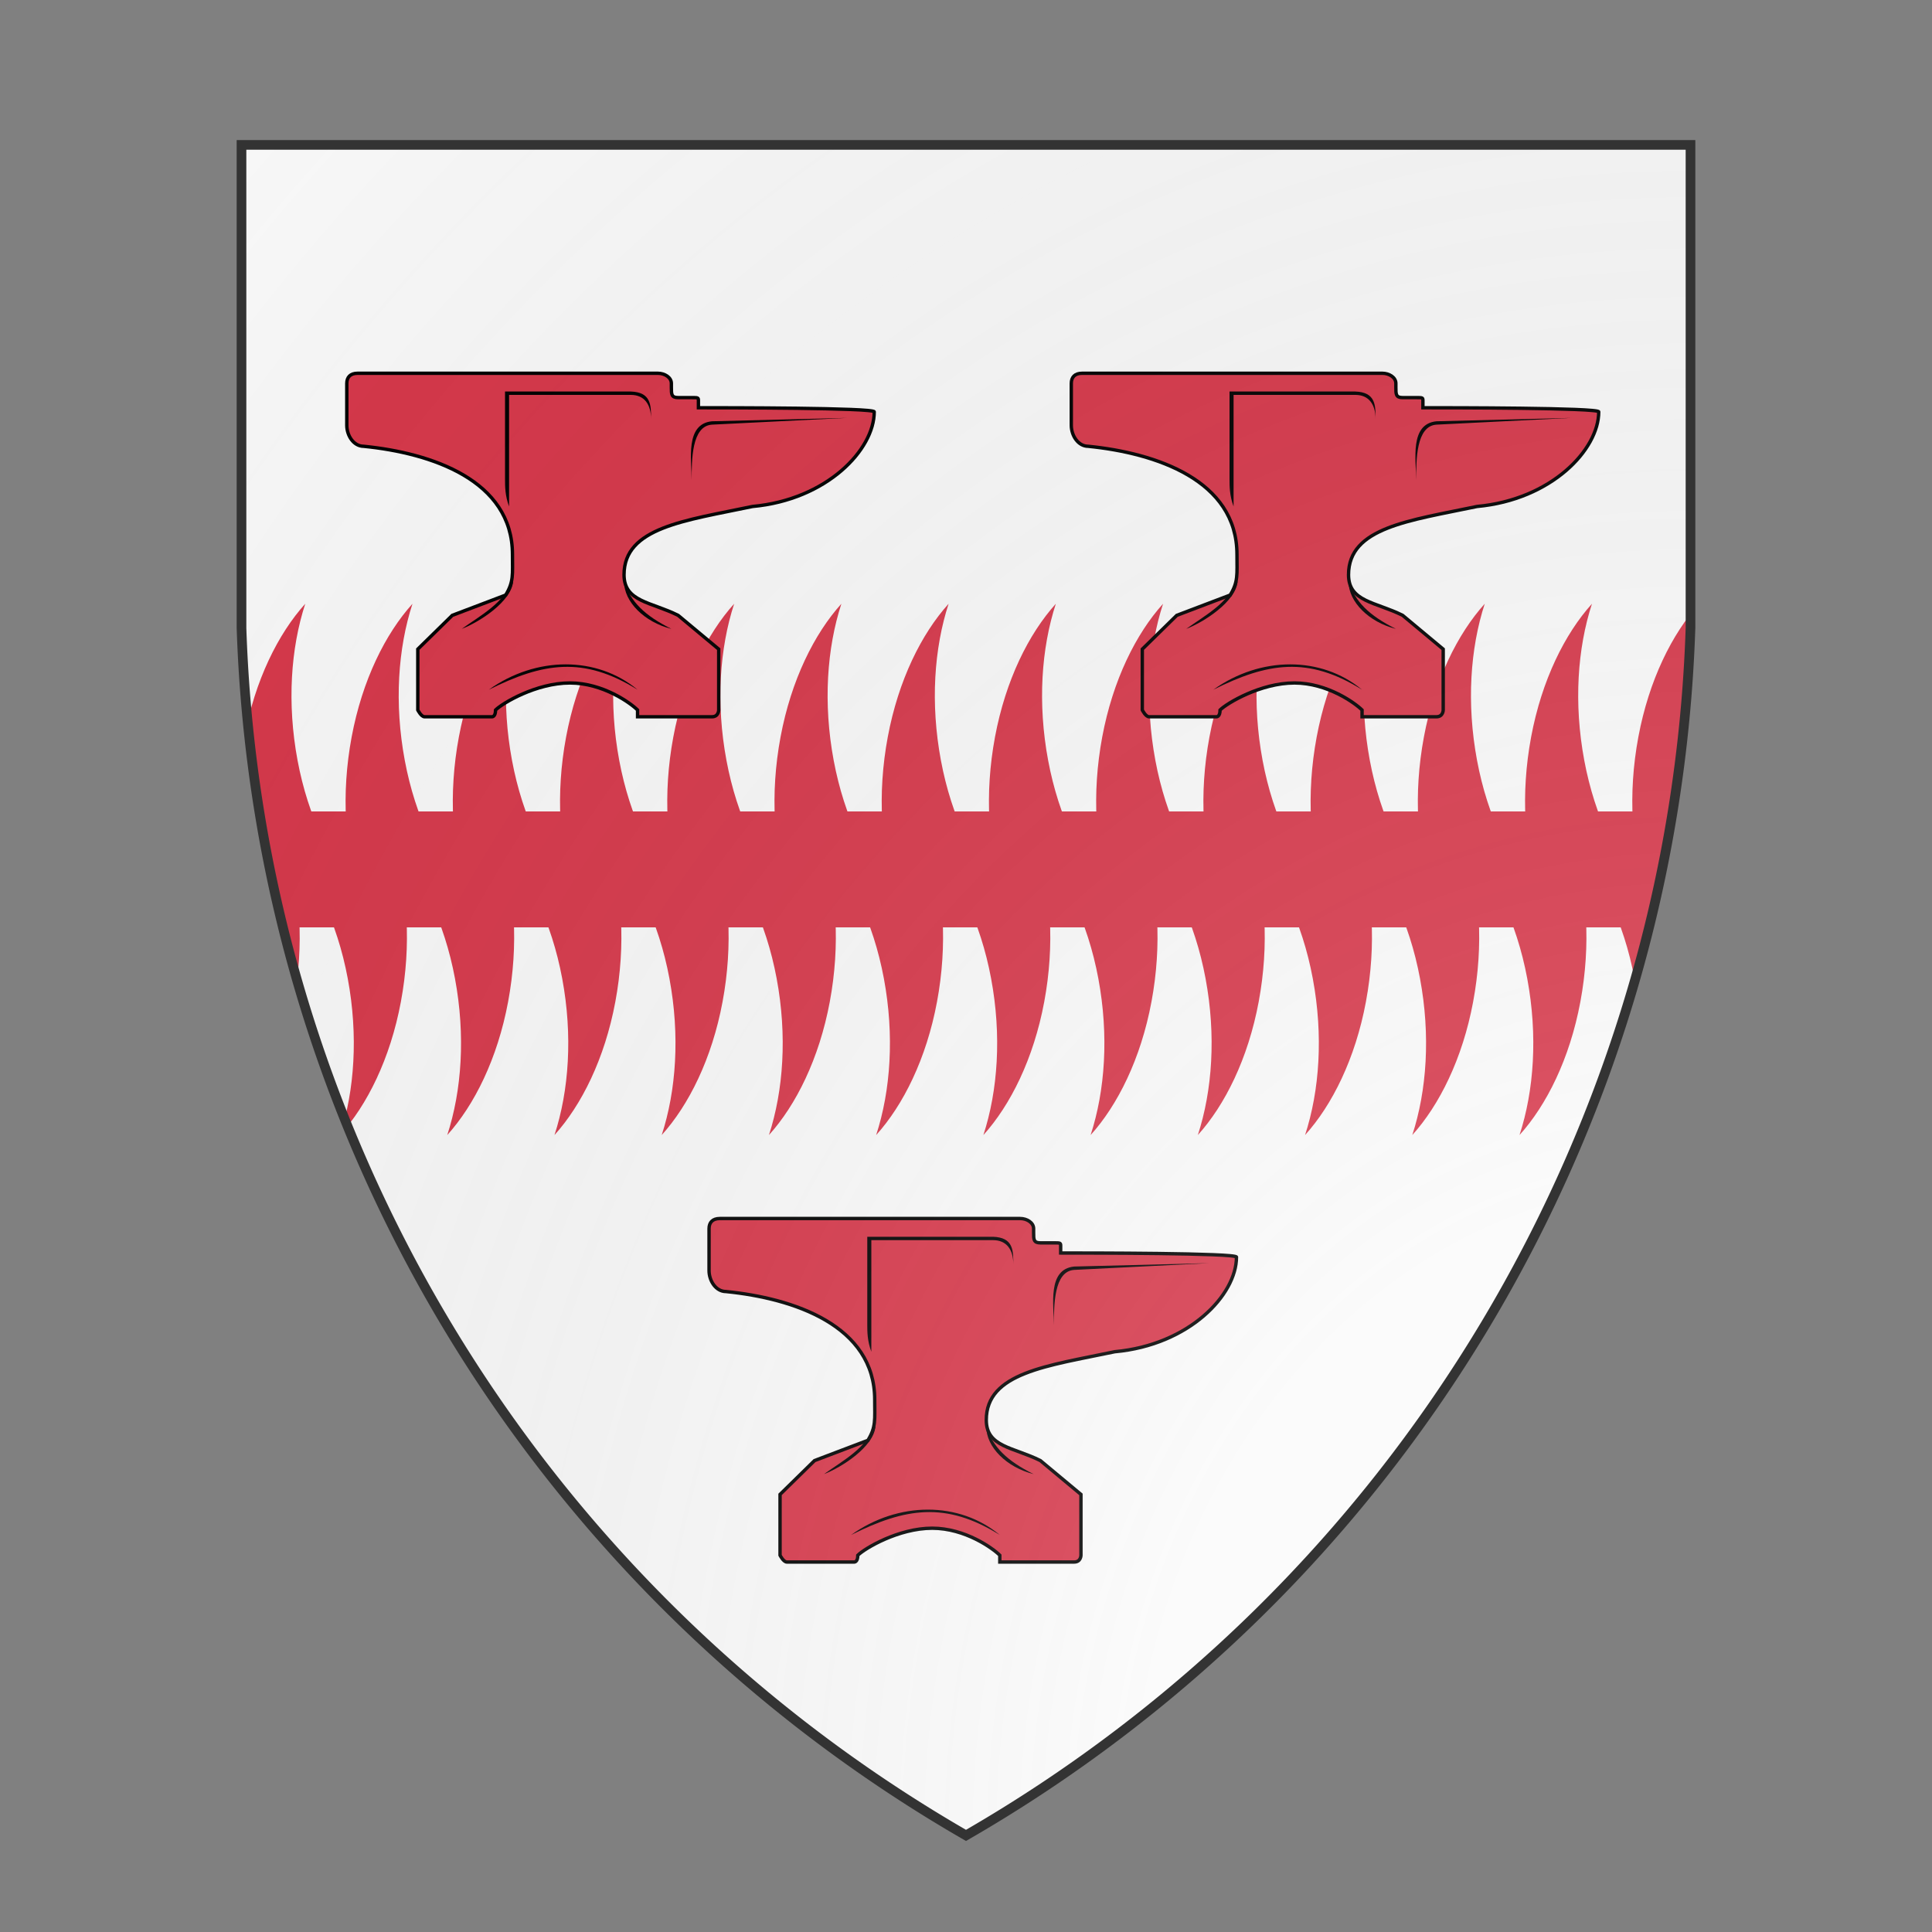 <svg id="coaworld_burg_424_burg_424_s-1" width="500" height="500" viewBox="0 10 200 200" xmlns="http://www.w3.org/2000/svg" xmlns:x="http://www.w3.org/1999/xlink"><rect x="0" y="10" width="200" height="200" fill="#808080" stroke="none"/><defs><clipPath id="heater_coaworld_burg_424_burg_424_s-1"><path d="m25,25 h150 v50 a150,150,0,0,1,-75,125 a150,150,0,0,1,-75,-125 z"/></clipPath><g id="anvil_coaworld_burg_424_burg_424_s-1" stroke-width=".5"><path d="m 111,116 6,5 v 9 c 0,0 0,1 -1,1 h -11 v -1 c -1,-1 -5.1,-4 -10,-4 -5,0 -10,3 -11,4 0,1 -0.5,1 -0.5,1 h -10 c -0.5,0 -1,-1 -1,-1 v -9 l 5.1,-5 7.9,-3 c 1.2,-2 1,-3 1,-6 0,-11 -12,-15 -22,-16 C 63,91 62,89.4 62,87.9 v -6.2 c 0,-0.9 0.5,-1.5 1.6,-1.5 H 108 c 1,0 2,0.6 2,1.5 v 0.6 c 0,1 0,1.5 1,1.5 h 2 c 1,0 1,0 1,0.5 v 1 c 4,0 26,0 26,0.6 0,5.6 -7,13 -18,14 -10,2.1 -19,3.1 -19,10.1 0,4 4,4 8,6 z"/><g fill="#000" stroke="none"><path d="m 107,87 c 0,-2.2 -1,-3.6 -3,-3.6 H 86 v 16.5 c -0.6,-1.6 -0.6,-3 -0.6,-4 v -13 H 104 c 3,0.1 3,2 3,4.1 z"/><path d="m113 96c0-3-1-8.3 3-8.7l20-.5-20 1c-3 .2-3 5.2-3 8.2z"/><path d="m105 127c-8-5-14-4-22 0 7-5 16-5 22 0z"/><path d="m 79,118 c 2.8,-2 6.5,-4 7.2,-7 h 0.4 c -0.3,3 -5,6 -7.6,7 z"/><path d="m 110,118 c -4,-2 -6,-4 -7,-7 h 0 c 0,3 3,6 7,7 z"/></g></g><radialGradient id="backlight" cx="100%" cy="100%" r="150%"><stop stop-color="#fff" stop-opacity=".3" offset="0"/><stop stop-color="#fff" stop-opacity=".15" offset=".25"/><stop stop-color="#000" stop-opacity="0" offset="1"/></radialGradient></defs><g clip-path="url(#heater_coaworld_burg_424_burg_424_s-1)"><rect x="0" y="0" width="200" height="200" fill="#fafafa"/><g fill="#d7374a" stroke="none"><path d="m 0,115 v -5.7 c 0,-2.7 2.4,4.2 3.9,5.7 c -1.5,-4.6 -1.9,-10.3 -0.8,-16.2 1.1,-5.9 3.5,-10.7 6.3,-13.8 -1.5,4.6 -1.9,10.3 -0.8,16.2 1.1,5.9 3.5,10.7 6.4,13.8c -1.5,-4.6 -1.9,-10.3 -0.8,-16.2 1.1,-5.9 3.5,-10.7 6.3,-13.8 -1.5,4.6 -1.9,10.3 -0.8,16.2 1.1,5.9 3.5,10.7 6.4,13.8c -1.5,-4.6 -1.9,-10.3 -0.8,-16.2 1.1,-5.9 3.5,-10.7 6.3,-13.8 -1.5,4.6 -1.9,10.3 -0.8,16.2 1.1,5.9 3.5,10.7 6.4,13.8c -1.5,-4.6 -1.9,-10.3 -0.8,-16.2 1.1,-5.9 3.5,-10.7 6.3,-13.8 -1.5,4.6 -1.9,10.3 -0.8,16.2 1.1,5.9 3.5,10.7 6.4,13.8c -1.5,-4.6 -1.9,-10.3 -0.8,-16.2 1.1,-5.9 3.5,-10.7 6.3,-13.8 -1.5,4.6 -1.9,10.3 -0.8,16.2 1.1,5.9 3.5,10.7 6.4,13.8c -1.5,-4.6 -1.9,-10.3 -0.8,-16.2 1.1,-5.9 3.5,-10.7 6.3,-13.8 -1.5,4.6 -1.9,10.3 -0.8,16.2 1.1,5.9 3.5,10.7 6.4,13.8c -1.5,-4.6 -1.9,-10.3 -0.8,-16.2 1.1,-5.9 3.5,-10.7 6.3,-13.8 -1.5,4.6 -1.9,10.3 -0.8,16.2 1.1,5.9 3.5,10.7 6.4,13.8c -1.5,-4.6 -1.9,-10.3 -0.8,-16.2 1.1,-5.9 3.5,-10.7 6.3,-13.8 -1.5,4.6 -1.9,10.3 -0.8,16.2 1.1,5.9 3.5,10.7 6.4,13.8c -1.5,-4.6 -1.9,-10.3 -0.8,-16.2 1.1,-5.9 3.5,-10.7 6.3,-13.8 -1.5,4.6 -1.9,10.3 -0.8,16.2 1.1,5.9 3.5,10.7 6.4,13.8c -1.5,-4.6 -1.9,-10.3 -0.8,-16.2 1.1,-5.9 3.5,-10.7 6.3,-13.8 -1.5,4.6 -1.9,10.3 -0.8,16.2 1.1,5.9 3.5,10.7 6.4,13.8c -1.5,-4.6 -1.9,-10.3 -0.8,-16.2 1.1,-5.9 3.5,-10.7 6.3,-13.8 -1.5,4.6 -1.9,10.3 -0.8,16.2 1.1,5.9 3.5,10.7 6.4,13.8c -1.5,-4.6 -1.9,-10.3 -0.8,-16.2 1.1,-5.9 3.5,-10.7 6.3,-13.8 -1.5,4.6 -1.9,10.3 -0.8,16.2 1.1,5.9 3.5,10.7 6.4,13.8c -1.5,-4.6 -1.9,-10.3 -0.8,-16.2 1.1,-5.9 3.5,-10.7 6.3,-13.8 -1.5,4.6 -1.9,10.3 -0.8,16.2 1.1,5.9 3.5,10.7 6.4,13.8c -1.5,-4.6 -1.9,-10.3 -0.8,-16.2 1.1,-5.9 3.5,-10.7 6.3,-13.8 -1.5,4.6 -1.9,10.3 -0.8,16.2 1.1,5.9 3.5,10.7 6.4,13.8c -1.5,-4.6 -1.9,-10.3 -0.8,-16.2 1.1,-5.9 3.5,-10.7 6.3,-13.8 -1.5,4.6 -1.9,10.3 -0.8,16.2 1.1,5.9 3.5,10.7 6.4,13.8c -1.5,-4.6 -1.9,-10.3 -0.8,-16.2 1.1,-5.9 3.5,-10.7 6.3,-13.8 -1.5,4.6 -1.9,10.3 -0.8,16.2 1.1,5.9 3.5,10.7 6.4,13.8c -1.5,-4.6 -1.9,-10.3 -0.8,-16.2 1.1,-5.9 3.5,-10.7 6.3,-13.8 -1.5,4.6 -1.9,10.3 -0.8,16.2 1.1,5.9 3.5,10.7 6.4,13.8 c -1.5,-4.6 -1.9,-10.3 -0.8,-16.2 1.1,-5.9 3.5,-10.7 6.3,-13.8 -1.5,4.6 -1.9,10.3 -0.8,16.2 0.6,2.9 1.5,5.6 2.7,8 v 5.7" transform="translate(0,-12.5)"/><path d="m 0,115 v -5.7 c 0,-2.7 2.4,4.2 3.9,5.7 c -1.5,-4.6 -1.9,-10.3 -0.8,-16.2 1.1,-5.9 3.5,-10.7 6.3,-13.8 -1.5,4.6 -1.9,10.3 -0.8,16.2 1.1,5.9 3.5,10.7 6.4,13.8c -1.5,-4.6 -1.9,-10.3 -0.8,-16.2 1.1,-5.9 3.5,-10.7 6.3,-13.8 -1.5,4.6 -1.9,10.3 -0.8,16.2 1.1,5.9 3.5,10.7 6.4,13.8c -1.5,-4.6 -1.9,-10.3 -0.8,-16.2 1.1,-5.9 3.5,-10.7 6.3,-13.8 -1.5,4.6 -1.9,10.3 -0.8,16.2 1.1,5.9 3.5,10.7 6.4,13.8c -1.5,-4.6 -1.9,-10.3 -0.8,-16.2 1.1,-5.9 3.5,-10.7 6.3,-13.8 -1.5,4.6 -1.9,10.3 -0.8,16.2 1.1,5.9 3.5,10.7 6.4,13.8c -1.5,-4.6 -1.9,-10.3 -0.8,-16.2 1.1,-5.9 3.5,-10.7 6.3,-13.8 -1.5,4.6 -1.9,10.3 -0.8,16.2 1.1,5.9 3.5,10.7 6.4,13.8c -1.5,-4.6 -1.9,-10.3 -0.8,-16.2 1.1,-5.9 3.5,-10.7 6.3,-13.8 -1.5,4.6 -1.9,10.3 -0.8,16.2 1.1,5.9 3.5,10.7 6.4,13.8c -1.5,-4.6 -1.9,-10.3 -0.8,-16.2 1.1,-5.9 3.5,-10.7 6.3,-13.8 -1.5,4.6 -1.9,10.3 -0.8,16.2 1.1,5.9 3.5,10.7 6.4,13.8c -1.5,-4.6 -1.9,-10.3 -0.8,-16.2 1.1,-5.9 3.5,-10.7 6.3,-13.8 -1.5,4.6 -1.9,10.3 -0.8,16.2 1.1,5.9 3.5,10.7 6.4,13.8c -1.5,-4.6 -1.9,-10.3 -0.8,-16.2 1.1,-5.9 3.5,-10.7 6.3,-13.8 -1.5,4.6 -1.9,10.3 -0.8,16.2 1.1,5.9 3.5,10.7 6.4,13.8c -1.5,-4.6 -1.9,-10.3 -0.8,-16.2 1.1,-5.9 3.5,-10.7 6.3,-13.8 -1.5,4.6 -1.9,10.3 -0.8,16.2 1.1,5.9 3.5,10.7 6.4,13.8c -1.5,-4.6 -1.9,-10.3 -0.8,-16.2 1.1,-5.9 3.5,-10.7 6.3,-13.8 -1.5,4.6 -1.9,10.3 -0.8,16.2 1.1,5.9 3.5,10.7 6.4,13.8c -1.5,-4.6 -1.9,-10.3 -0.8,-16.2 1.1,-5.9 3.5,-10.7 6.3,-13.8 -1.5,4.6 -1.9,10.3 -0.8,16.2 1.1,5.9 3.5,10.7 6.4,13.8c -1.5,-4.6 -1.9,-10.3 -0.8,-16.2 1.1,-5.9 3.5,-10.7 6.3,-13.8 -1.5,4.6 -1.9,10.3 -0.8,16.2 1.1,5.9 3.5,10.7 6.4,13.8c -1.5,-4.6 -1.9,-10.3 -0.8,-16.2 1.1,-5.9 3.5,-10.7 6.3,-13.8 -1.5,4.6 -1.9,10.3 -0.8,16.2 1.1,5.9 3.5,10.7 6.4,13.8c -1.5,-4.6 -1.9,-10.3 -0.8,-16.2 1.1,-5.9 3.5,-10.7 6.3,-13.8 -1.5,4.6 -1.9,10.3 -0.8,16.2 1.1,5.9 3.5,10.7 6.4,13.8c -1.5,-4.6 -1.9,-10.3 -0.8,-16.2 1.1,-5.9 3.5,-10.7 6.3,-13.8 -1.5,4.6 -1.9,10.3 -0.8,16.2 1.1,5.9 3.5,10.7 6.4,13.8c -1.5,-4.6 -1.9,-10.3 -0.8,-16.2 1.1,-5.9 3.5,-10.7 6.3,-13.8 -1.5,4.6 -1.9,10.3 -0.8,16.2 1.1,5.9 3.5,10.7 6.4,13.8 c -1.5,-4.6 -1.9,-10.3 -0.8,-16.2 1.1,-5.9 3.5,-10.7 6.3,-13.8 -1.5,4.6 -1.9,10.3 -0.8,16.2 0.6,2.9 1.5,5.6 2.7,8 v 5.7" transform="translate(0,12.5) rotate(180 100 100)"/><rect x="0" y="94" width="200" height="12" stroke="none"/></g><g fill="#d7374a" stroke="#000"><style>
      g.secondary,path.secondary {fill: #d7374a;}
      g.tertiary,path.tertiary {fill: #d7374a;}
    </style><use x:href="#anvil_coaworld_burg_424_burg_424_s-1" transform="translate(-7.5 -7.5) scale(0.7)"/><use x:href="#anvil_coaworld_burg_424_burg_424_s-1" transform="translate(67.5 -7.5) scale(0.7)"/><use x:href="#anvil_coaworld_burg_424_burg_424_s-1" transform="translate(30 80) scale(0.7)"/></g></g><path d="m25,25 h150 v50 a150,150,0,0,1,-75,125 a150,150,0,0,1,-75,-125 z" fill="url(#backlight)" stroke="#333"/></svg>